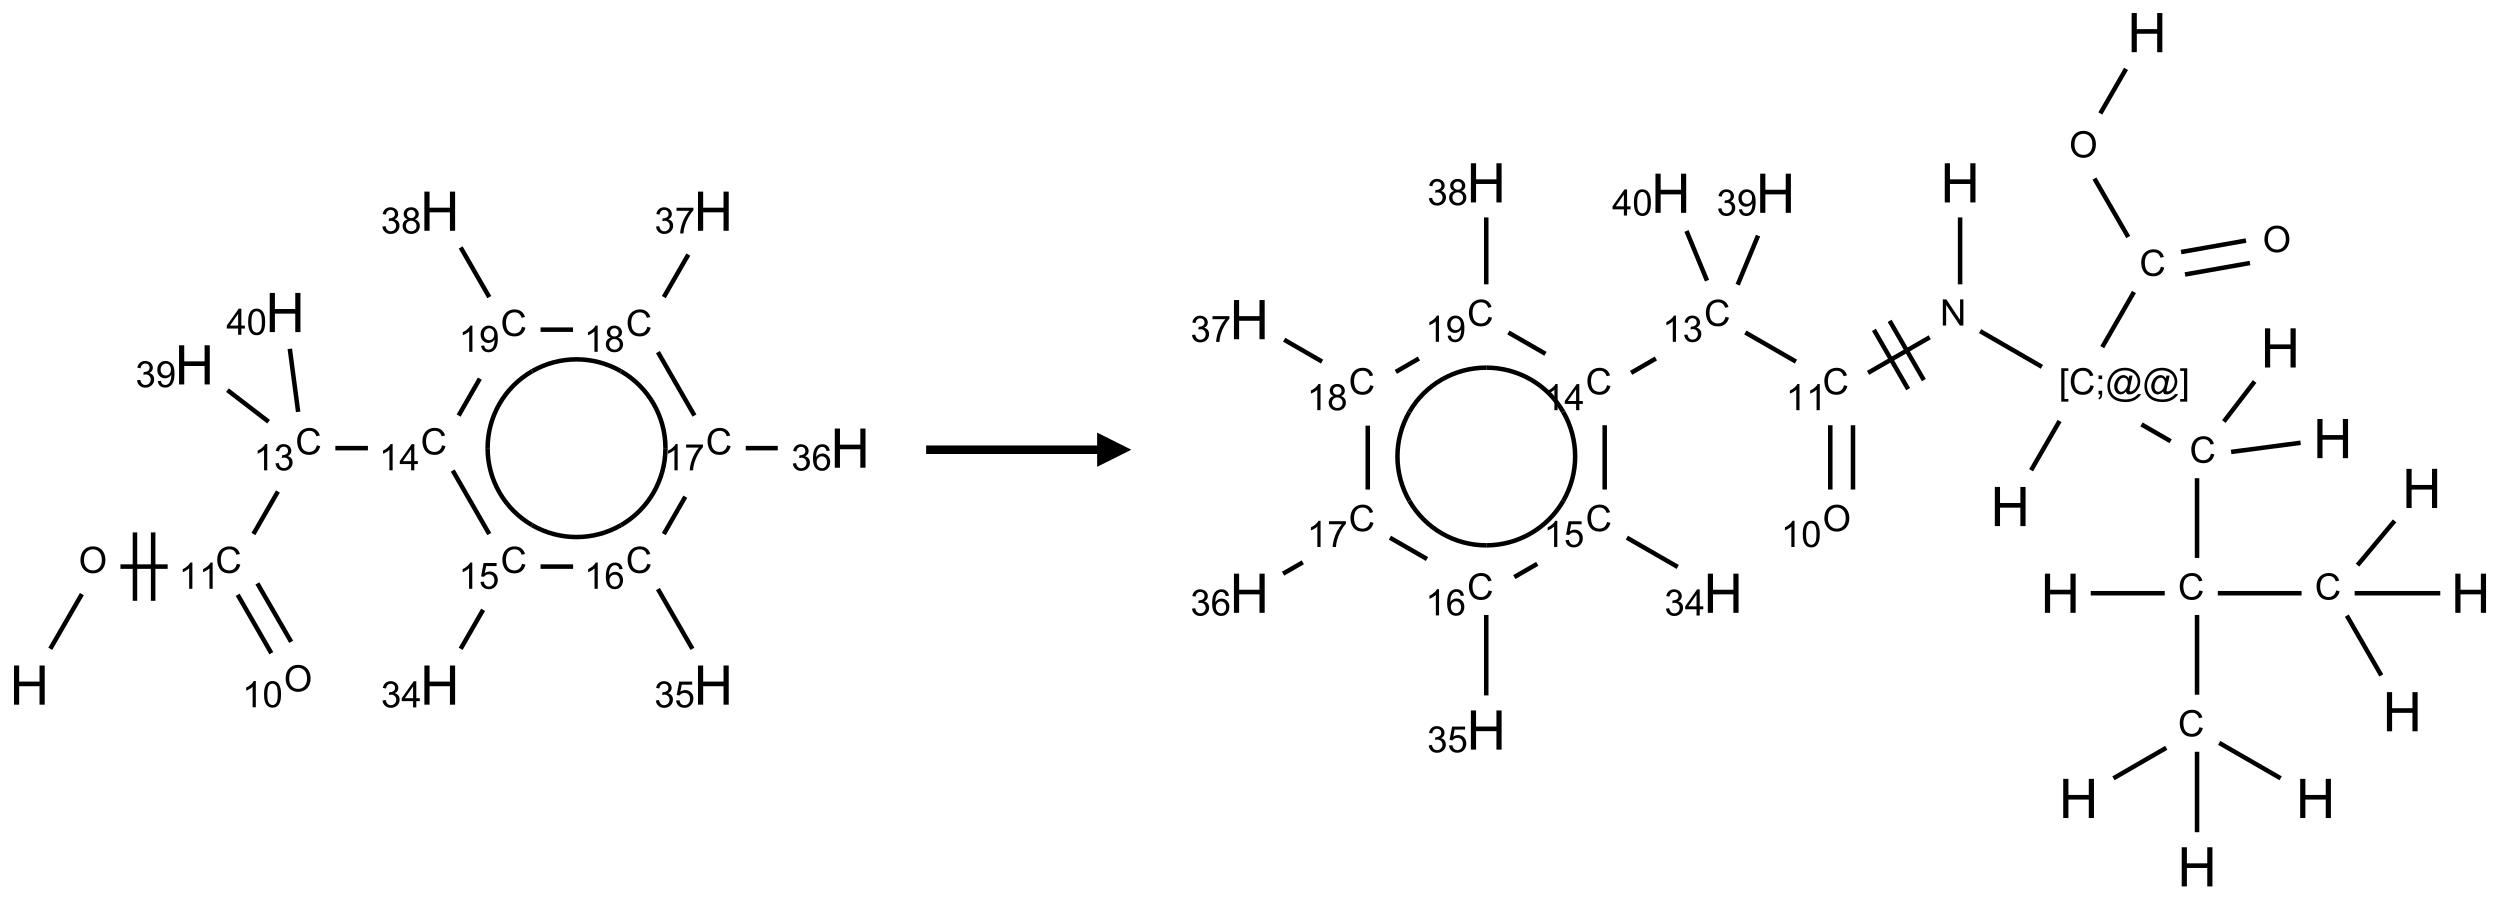 <?xml version="1.0" encoding="UTF-8"?>
<svg xmlns="http://www.w3.org/2000/svg" xmlns:xlink="http://www.w3.org/1999/xlink" width="731" height="263" viewBox="0 0 731 263">
<defs>
<g>
<g id="glyph-0-0">
<path d="M 2 0 L 2 -10 L 10 -10 L 10 0 Z M 2.25 -0.25 L 9.75 -0.25 L 9.75 -9.75 L 2.25 -9.75 Z M 2.25 -0.25 "/>
</g>
<g id="glyph-0-1">
<path d="M 1.281 0 L 1.281 -11.453 L 2.797 -11.453 L 2.797 -6.75 L 8.75 -6.75 L 8.75 -11.453 L 10.266 -11.453 L 10.266 0 L 8.75 0 L 8.75 -5.398 L 2.797 -5.398 L 2.797 0 Z M 1.281 0 "/>
</g>
<g id="glyph-1-0">
<path d="M 1.332 0 L 1.332 -6.668 L 6.668 -6.668 L 6.668 0 Z M 1.5 -0.168 L 6.5 -0.168 L 6.5 -6.5 L 1.5 -6.5 Z M 1.5 -0.168 "/>
</g>
<g id="glyph-1-1">
<path d="M 0.516 -3.719 C 0.516 -4.984 0.855 -5.977 1.535 -6.695 C 2.215 -7.414 3.094 -7.77 4.172 -7.77 C 4.875 -7.77 5.512 -7.602 6.078 -7.266 C 6.645 -6.93 7.074 -6.461 7.371 -5.855 C 7.668 -5.254 7.816 -4.57 7.816 -3.809 C 7.816 -3.035 7.66 -2.34 7.348 -1.73 C 7.035 -1.117 6.594 -0.656 6.02 -0.34 C 5.449 -0.027 4.828 0.129 4.168 0.129 C 3.449 0.129 2.805 -0.043 2.238 -0.391 C 1.672 -0.738 1.246 -1.211 0.953 -1.812 C 0.66 -2.414 0.516 -3.047 0.516 -3.719 Z M 1.559 -3.703 C 1.559 -2.781 1.805 -2.059 2.301 -1.527 C 2.793 -1 3.414 -0.734 4.16 -0.734 C 4.922 -0.734 5.547 -1 6.039 -1.535 C 6.531 -2.07 6.777 -2.828 6.777 -3.812 C 6.777 -4.434 6.672 -4.977 6.461 -5.441 C 6.25 -5.902 5.945 -6.262 5.539 -6.52 C 5.133 -6.773 4.68 -6.902 4.176 -6.902 C 3.461 -6.902 2.848 -6.656 2.332 -6.164 C 1.816 -5.672 1.559 -4.852 1.559 -3.703 Z M 1.559 -3.703 "/>
</g>
<g id="glyph-1-2">
<path d="M 6.27 -2.676 L 7.281 -2.422 C 7.07 -1.594 6.688 -0.961 6.137 -0.523 C 5.586 -0.086 4.914 0.129 4.121 0.129 C 3.297 0.129 2.629 -0.039 2.113 -0.371 C 1.598 -0.707 1.203 -1.191 0.934 -1.828 C 0.664 -2.465 0.531 -3.145 0.531 -3.875 C 0.531 -4.672 0.684 -5.363 0.988 -5.957 C 1.293 -6.547 1.723 -6.996 2.285 -7.305 C 2.844 -7.613 3.461 -7.766 4.137 -7.766 C 4.898 -7.766 5.543 -7.57 6.062 -7.184 C 6.582 -6.793 6.945 -6.246 7.152 -5.543 L 6.156 -5.309 C 5.98 -5.863 5.723 -6.266 5.387 -6.52 C 5.051 -6.773 4.625 -6.902 4.113 -6.902 C 3.527 -6.902 3.039 -6.762 2.645 -6.48 C 2.25 -6.199 1.973 -5.82 1.812 -5.348 C 1.652 -4.871 1.574 -4.383 1.574 -3.879 C 1.574 -3.23 1.668 -2.664 1.855 -2.18 C 2.047 -1.695 2.34 -1.332 2.738 -1.094 C 3.137 -0.855 3.57 -0.734 4.035 -0.734 C 4.602 -0.734 5.082 -0.898 5.473 -1.223 C 5.867 -1.551 6.133 -2.035 6.27 -2.676 Z M 6.27 -2.676 "/>
</g>
<g id="glyph-1-3">
<path d="M 3.973 0 L 3.035 0 L 3.035 -5.973 C 2.809 -5.758 2.516 -5.543 2.148 -5.328 C 1.781 -5.113 1.453 -4.953 1.16 -4.844 L 1.16 -5.75 C 1.684 -5.996 2.145 -6.297 2.535 -6.645 C 2.93 -6.996 3.207 -7.336 3.371 -7.668 L 3.973 -7.668 Z M 3.973 0 "/>
</g>
<g id="glyph-1-4">
<path d="M 0.441 -3.766 C 0.441 -4.668 0.535 -5.395 0.723 -5.945 C 0.906 -6.496 1.184 -6.922 1.551 -7.219 C 1.918 -7.516 2.375 -7.668 2.934 -7.668 C 3.344 -7.668 3.703 -7.586 4.012 -7.418 C 4.32 -7.254 4.574 -7.016 4.777 -6.707 C 4.977 -6.395 5.137 -6.016 5.25 -5.57 C 5.363 -5.125 5.422 -4.523 5.422 -3.766 C 5.422 -2.871 5.328 -2.148 5.145 -1.598 C 4.961 -1.047 4.688 -0.621 4.32 -0.32 C 3.953 -0.02 3.492 0.129 2.934 0.129 C 2.195 0.129 1.617 -0.133 1.199 -0.66 C 0.695 -1.297 0.441 -2.332 0.441 -3.766 Z M 1.406 -3.766 C 1.406 -2.512 1.555 -1.68 1.848 -1.262 C 2.141 -0.848 2.5 -0.641 2.934 -0.641 C 3.363 -0.641 3.727 -0.848 4.02 -1.266 C 4.312 -1.684 4.457 -2.516 4.457 -3.766 C 4.457 -5.023 4.312 -5.859 4.02 -6.27 C 3.727 -6.684 3.359 -6.891 2.922 -6.891 C 2.492 -6.891 2.148 -6.707 1.891 -6.344 C 1.566 -5.879 1.406 -5.02 1.406 -3.766 Z M 1.406 -3.766 "/>
</g>
<g id="glyph-1-5">
<path d="M 0.449 -2.016 L 1.387 -2.141 C 1.492 -1.609 1.676 -1.227 1.934 -0.992 C 2.191 -0.758 2.508 -0.641 2.879 -0.641 C 3.32 -0.641 3.695 -0.793 3.996 -1.098 C 4.301 -1.402 4.453 -1.781 4.453 -2.234 C 4.453 -2.664 4.312 -3.02 4.031 -3.301 C 3.75 -3.578 3.391 -3.719 2.957 -3.719 C 2.781 -3.719 2.562 -3.684 2.297 -3.613 L 2.402 -4.438 C 2.465 -4.43 2.516 -4.426 2.551 -4.426 C 2.949 -4.426 3.312 -4.531 3.629 -4.738 C 3.949 -4.949 4.109 -5.27 4.109 -5.703 C 4.109 -6.047 3.992 -6.332 3.762 -6.559 C 3.527 -6.785 3.227 -6.895 2.859 -6.895 C 2.496 -6.895 2.191 -6.781 1.949 -6.551 C 1.707 -6.324 1.547 -5.98 1.48 -5.52 L 0.543 -5.688 C 0.656 -6.316 0.918 -6.805 1.324 -7.148 C 1.73 -7.492 2.234 -7.668 2.84 -7.668 C 3.254 -7.668 3.641 -7.578 3.988 -7.398 C 4.34 -7.219 4.609 -6.977 4.793 -6.668 C 4.98 -6.359 5.074 -6.031 5.074 -5.684 C 5.074 -5.352 4.984 -5.051 4.809 -4.781 C 4.629 -4.512 4.367 -4.297 4.02 -4.137 C 4.473 -4.031 4.824 -3.816 5.074 -3.488 C 5.324 -3.16 5.449 -2.75 5.449 -2.254 C 5.449 -1.59 5.203 -1.023 4.719 -0.559 C 4.234 -0.098 3.617 0.137 2.875 0.137 C 2.203 0.137 1.648 -0.062 1.207 -0.465 C 0.762 -0.863 0.512 -1.379 0.449 -2.016 Z M 0.449 -2.016 "/>
</g>
<g id="glyph-1-6">
<path d="M 3.449 0 L 3.449 -1.828 L 0.137 -1.828 L 0.137 -2.688 L 3.621 -7.637 L 4.387 -7.637 L 4.387 -2.688 L 5.418 -2.688 L 5.418 -1.828 L 4.387 -1.828 L 4.387 0 Z M 3.449 -2.688 L 3.449 -6.129 L 1.059 -2.688 Z M 3.449 -2.688 "/>
</g>
<g id="glyph-1-7">
<path d="M 0.441 -2 L 1.426 -2.082 C 1.5 -1.605 1.668 -1.242 1.934 -1.004 C 2.199 -0.762 2.52 -0.641 2.895 -0.641 C 3.348 -0.641 3.73 -0.812 4.043 -1.152 C 4.355 -1.492 4.512 -1.941 4.512 -2.504 C 4.512 -3.039 4.359 -3.461 4.059 -3.77 C 3.758 -4.078 3.367 -4.234 2.879 -4.234 C 2.578 -4.234 2.305 -4.164 2.062 -4.027 C 1.82 -3.891 1.629 -3.715 1.488 -3.496 L 0.609 -3.609 L 1.348 -7.531 L 5.145 -7.531 L 5.145 -6.637 L 2.098 -6.637 L 1.688 -4.582 C 2.145 -4.902 2.625 -5.062 3.129 -5.062 C 3.797 -5.062 4.359 -4.832 4.816 -4.371 C 5.277 -3.91 5.504 -3.312 5.504 -2.59 C 5.504 -1.898 5.305 -1.301 4.902 -0.797 C 4.41 -0.18 3.742 0.129 2.895 0.129 C 2.199 0.129 1.633 -0.062 1.195 -0.453 C 0.758 -0.844 0.504 -1.359 0.441 -2 Z M 0.441 -2 "/>
</g>
<g id="glyph-1-8">
<path d="M 5.309 -5.766 L 4.375 -5.691 C 4.293 -6.059 4.172 -6.328 4.02 -6.496 C 3.766 -6.762 3.453 -6.895 3.082 -6.895 C 2.785 -6.895 2.523 -6.812 2.297 -6.645 C 2 -6.43 1.77 -6.117 1.598 -5.703 C 1.43 -5.289 1.34 -4.703 1.332 -3.938 C 1.559 -4.281 1.836 -4.535 2.16 -4.703 C 2.488 -4.871 2.828 -4.953 3.188 -4.953 C 3.812 -4.953 4.344 -4.723 4.785 -4.262 C 5.223 -3.801 5.441 -3.207 5.441 -2.48 C 5.441 -2 5.34 -1.555 5.133 -1.145 C 4.926 -0.73 4.641 -0.418 4.281 -0.199 C 3.922 0.02 3.512 0.129 3.051 0.129 C 2.27 0.129 1.633 -0.156 1.141 -0.73 C 0.648 -1.305 0.402 -2.254 0.402 -3.574 C 0.402 -5.051 0.672 -6.121 1.219 -6.793 C 1.695 -7.375 2.336 -7.668 3.141 -7.668 C 3.742 -7.668 4.234 -7.5 4.617 -7.16 C 5 -6.824 5.23 -6.359 5.309 -5.766 Z M 1.48 -2.473 C 1.48 -2.152 1.547 -1.844 1.684 -1.547 C 1.82 -1.25 2.016 -1.027 2.262 -0.871 C 2.508 -0.719 2.766 -0.641 3.035 -0.641 C 3.434 -0.641 3.773 -0.801 4.059 -1.121 C 4.344 -1.441 4.484 -1.875 4.484 -2.422 C 4.484 -2.949 4.344 -3.367 4.062 -3.668 C 3.781 -3.973 3.426 -4.125 3 -4.125 C 2.578 -4.125 2.219 -3.973 1.922 -3.668 C 1.625 -3.363 1.48 -2.969 1.48 -2.473 Z M 1.48 -2.473 "/>
</g>
<g id="glyph-1-9">
<path d="M 0.504 -6.637 L 0.504 -7.535 L 5.449 -7.535 L 5.449 -6.809 C 4.961 -6.289 4.48 -5.602 4.004 -4.746 C 3.527 -3.887 3.156 -3.004 2.895 -2.098 C 2.707 -1.461 2.59 -0.762 2.535 0 L 1.574 0 C 1.582 -0.602 1.703 -1.328 1.926 -2.176 C 2.152 -3.027 2.477 -3.848 2.898 -4.637 C 3.32 -5.426 3.77 -6.094 4.246 -6.637 Z M 0.504 -6.637 "/>
</g>
<g id="glyph-1-10">
<path d="M 1.887 -4.141 C 1.496 -4.281 1.207 -4.484 1.02 -4.75 C 0.832 -5.016 0.738 -5.328 0.738 -5.699 C 0.738 -6.254 0.938 -6.719 1.34 -7.098 C 1.738 -7.477 2.27 -7.668 2.934 -7.668 C 3.598 -7.668 4.137 -7.473 4.543 -7.086 C 4.949 -6.699 5.152 -6.227 5.152 -5.672 C 5.152 -5.316 5.059 -5.008 4.871 -4.746 C 4.688 -4.484 4.406 -4.281 4.027 -4.141 C 4.496 -3.988 4.852 -3.742 5.098 -3.402 C 5.34 -3.062 5.465 -2.656 5.465 -2.184 C 5.465 -1.531 5.234 -0.98 4.77 -0.535 C 4.309 -0.09 3.703 0.129 2.949 0.129 C 2.195 0.129 1.586 -0.094 1.125 -0.539 C 0.664 -0.984 0.434 -1.543 0.434 -2.207 C 0.434 -2.703 0.559 -3.121 0.809 -3.457 C 1.062 -3.793 1.422 -4.02 1.887 -4.141 Z M 1.699 -5.73 C 1.699 -5.367 1.812 -5.074 2.047 -4.844 C 2.281 -4.613 2.582 -4.5 2.953 -4.5 C 3.312 -4.5 3.609 -4.613 3.84 -4.84 C 4.07 -5.066 4.188 -5.348 4.188 -5.676 C 4.188 -6.02 4.07 -6.309 3.832 -6.543 C 3.594 -6.777 3.297 -6.895 2.941 -6.895 C 2.586 -6.895 2.289 -6.781 2.051 -6.551 C 1.816 -6.324 1.699 -6.047 1.699 -5.73 Z M 1.395 -2.203 C 1.395 -1.938 1.461 -1.676 1.586 -1.426 C 1.711 -1.176 1.902 -0.984 2.152 -0.848 C 2.402 -0.711 2.672 -0.641 2.957 -0.641 C 3.406 -0.641 3.777 -0.785 4.066 -1.074 C 4.359 -1.363 4.504 -1.727 4.504 -2.172 C 4.504 -2.625 4.355 -2.996 4.055 -3.293 C 3.754 -3.586 3.379 -3.734 2.926 -3.734 C 2.484 -3.734 2.121 -3.59 1.832 -3.297 C 1.543 -3.004 1.395 -2.641 1.395 -2.203 Z M 1.395 -2.203 "/>
</g>
<g id="glyph-1-11">
<path d="M 0.582 -1.766 L 1.484 -1.848 C 1.562 -1.426 1.707 -1.117 1.922 -0.926 C 2.137 -0.734 2.414 -0.641 2.75 -0.641 C 3.039 -0.641 3.289 -0.707 3.508 -0.84 C 3.727 -0.973 3.902 -1.148 4.043 -1.367 C 4.18 -1.586 4.297 -1.887 4.391 -2.262 C 4.484 -2.637 4.531 -3.016 4.531 -3.406 C 4.531 -3.449 4.531 -3.512 4.527 -3.594 C 4.34 -3.297 4.082 -3.055 3.758 -2.867 C 3.434 -2.68 3.082 -2.59 2.703 -2.59 C 2.07 -2.59 1.535 -2.816 1.098 -3.277 C 0.66 -3.734 0.441 -4.34 0.441 -5.09 C 0.441 -5.863 0.672 -6.484 1.129 -6.957 C 1.586 -7.43 2.156 -7.668 2.844 -7.668 C 3.34 -7.668 3.793 -7.531 4.207 -7.266 C 4.617 -7 4.93 -6.617 5.145 -6.121 C 5.355 -5.629 5.465 -4.91 5.465 -3.973 C 5.465 -2.996 5.359 -2.223 5.145 -1.645 C 4.934 -1.066 4.617 -0.625 4.199 -0.324 C 3.781 -0.02 3.293 0.129 2.73 0.129 C 2.133 0.129 1.645 -0.035 1.266 -0.367 C 0.887 -0.699 0.66 -1.164 0.582 -1.766 Z M 4.422 -5.137 C 4.422 -5.676 4.277 -6.102 3.992 -6.418 C 3.707 -6.734 3.359 -6.891 2.957 -6.891 C 2.543 -6.891 2.18 -6.719 1.871 -6.379 C 1.562 -6.039 1.406 -5.598 1.406 -5.059 C 1.406 -4.57 1.555 -4.176 1.848 -3.871 C 2.141 -3.566 2.5 -3.418 2.934 -3.418 C 3.367 -3.418 3.723 -3.57 4.004 -3.871 C 4.281 -4.176 4.422 -4.598 4.422 -5.137 Z M 4.422 -5.137 "/>
</g>
<g id="glyph-1-12">
<path d="M 0.723 2.121 L 0.723 -7.637 L 2.793 -7.637 L 2.793 -6.859 L 1.66 -6.859 L 1.66 1.344 L 2.793 1.344 L 2.793 2.121 Z M 0.723 2.121 "/>
</g>
<g id="glyph-1-13">
<path d="M 0.949 -4.465 L 0.949 -5.531 L 2.016 -5.531 L 2.016 -4.465 Z M 0.949 0 L 0.949 -1.066 L 2.016 -1.066 L 2.016 0 C 2.016 0.391 1.945 0.711 1.809 0.949 C 1.668 1.191 1.449 1.379 1.145 1.512 L 0.887 1.109 C 1.082 1.023 1.23 0.895 1.324 0.727 C 1.418 0.559 1.469 0.316 1.48 0 Z M 0.949 0 "/>
</g>
<g id="glyph-1-14">
<path d="M 6.047 -0.848 C 5.82 -0.59 5.57 -0.379 5.289 -0.223 C 5.008 -0.062 4.73 0.016 4.449 0.016 C 4.141 0.016 3.84 -0.074 3.547 -0.254 C 3.254 -0.434 3.02 -0.715 2.836 -1.09 C 2.652 -1.465 2.562 -1.875 2.562 -2.324 C 2.562 -2.875 2.703 -3.43 2.988 -3.98 C 3.27 -4.535 3.621 -4.953 4.043 -5.23 C 4.461 -5.508 4.871 -5.645 5.266 -5.645 C 5.566 -5.645 5.855 -5.566 6.129 -5.41 C 6.402 -5.25 6.641 -5.012 6.84 -4.688 L 7.016 -5.496 L 7.949 -5.496 L 7.199 -2 C 7.094 -1.516 7.043 -1.246 7.043 -1.191 C 7.043 -1.098 7.078 -1.02 7.148 -0.949 C 7.219 -0.883 7.305 -0.848 7.406 -0.848 C 7.59 -0.848 7.832 -0.953 8.129 -1.168 C 8.527 -1.445 8.84 -1.816 9.07 -2.285 C 9.301 -2.75 9.418 -3.234 9.418 -3.73 C 9.418 -4.309 9.27 -4.852 8.973 -5.355 C 8.676 -5.859 8.23 -6.262 7.645 -6.562 C 7.055 -6.863 6.406 -7.016 5.691 -7.016 C 4.879 -7.016 4.137 -6.824 3.465 -6.445 C 2.793 -6.066 2.273 -5.52 1.902 -4.809 C 1.535 -4.098 1.348 -3.34 1.348 -2.527 C 1.348 -1.676 1.535 -0.941 1.902 -0.328 C 2.273 0.285 2.809 0.742 3.508 1.035 C 4.207 1.328 4.984 1.473 5.832 1.473 C 6.742 1.473 7.504 1.32 8.121 1.016 C 8.734 0.711 9.195 0.34 9.5 -0.098 L 10.441 -0.098 C 10.266 0.266 9.961 0.637 9.531 1.016 C 9.102 1.395 8.59 1.695 7.996 1.914 C 7.402 2.133 6.688 2.246 5.848 2.246 C 5.078 2.246 4.367 2.145 3.715 1.949 C 3.066 1.75 2.512 1.453 2.051 1.055 C 1.594 0.656 1.25 0.199 1.016 -0.316 C 0.723 -0.973 0.578 -1.684 0.578 -2.441 C 0.578 -3.289 0.75 -4.098 1.098 -4.863 C 1.523 -5.805 2.125 -6.527 2.902 -7.027 C 3.684 -7.527 4.629 -7.777 5.738 -7.777 C 6.602 -7.777 7.375 -7.602 8.059 -7.246 C 8.746 -6.895 9.285 -6.371 9.684 -5.672 C 10.02 -5.07 10.188 -4.418 10.188 -3.715 C 10.188 -2.707 9.832 -1.812 9.125 -1.031 C 8.492 -0.328 7.801 0.02 7.051 0.02 C 6.812 0.02 6.617 -0.016 6.473 -0.09 C 6.324 -0.16 6.215 -0.266 6.145 -0.402 C 6.102 -0.488 6.066 -0.637 6.047 -0.848 Z M 3.527 -2.262 C 3.527 -1.785 3.641 -1.414 3.863 -1.152 C 4.09 -0.887 4.348 -0.754 4.641 -0.754 C 4.836 -0.754 5.039 -0.812 5.254 -0.93 C 5.469 -1.047 5.676 -1.219 5.871 -1.449 C 6.066 -1.676 6.23 -1.969 6.355 -2.32 C 6.48 -2.672 6.543 -3.027 6.543 -3.379 C 6.543 -3.852 6.426 -4.219 6.191 -4.48 C 5.957 -4.738 5.672 -4.871 5.332 -4.871 C 5.109 -4.871 4.902 -4.812 4.707 -4.699 C 4.512 -4.586 4.32 -4.406 4.137 -4.156 C 3.953 -3.906 3.805 -3.602 3.691 -3.246 C 3.582 -2.887 3.527 -2.559 3.527 -2.262 Z M 3.527 -2.262 "/>
</g>
<g id="glyph-1-15">
<path d="M 2.27 2.121 L 0.203 2.121 L 0.203 1.344 L 1.332 1.344 L 1.332 -6.859 L 0.203 -6.859 L 0.203 -7.637 L 2.27 -7.637 Z M 2.27 2.121 "/>
</g>
<g id="glyph-1-16">
<path d="M 0.812 0 L 0.812 -7.637 L 1.848 -7.637 L 5.859 -1.641 L 5.859 -7.637 L 6.828 -7.637 L 6.828 0 L 5.793 0 L 1.781 -6 L 1.781 0 Z M 0.812 0 "/>
</g>
</g>
</defs>
<path fill="none" stroke-width="0.033" stroke-linecap="butt" stroke-linejoin="miter" stroke="rgb(0%, 0%, 0%)" stroke-opacity="1" stroke-miterlimit="10" d="M 0.153 3.199 L 0.384 2.799 " transform="matrix(40, 0, 0, 40, 8.58, 61.754)"/>
<path fill="none" stroke-width="0.033" stroke-linecap="butt" stroke-linejoin="miter" stroke="rgb(0%, 0%, 0%)" stroke-opacity="1" stroke-miterlimit="10" d="M 0.666 2.598 L 1.011 2.598 " transform="matrix(40, 0, 0, 40, 8.58, 61.754)"/>
<path fill="none" stroke-width="0.033" stroke-linecap="butt" stroke-linejoin="miter" stroke="rgb(0%, 0%, 0%)" stroke-opacity="1" stroke-miterlimit="10" d="M 0.905 2.848 L 0.905 2.348 " transform="matrix(40, 0, 0, 40, 8.58, 61.754)"/>
<path fill="none" stroke-width="0.033" stroke-linecap="butt" stroke-linejoin="miter" stroke="rgb(0%, 0%, 0%)" stroke-opacity="1" stroke-miterlimit="10" d="M 0.772 2.848 L 0.772 2.348 " transform="matrix(40, 0, 0, 40, 8.58, 61.754)"/>
<path fill="none" stroke-width="0.033" stroke-linecap="butt" stroke-linejoin="miter" stroke="rgb(0%, 0%, 0%)" stroke-opacity="1" stroke-miterlimit="10" d="M 1.523 2.804 L 1.769 3.231 " transform="matrix(40, 0, 0, 40, 8.58, 61.754)"/>
<path fill="none" stroke-width="0.033" stroke-linecap="butt" stroke-linejoin="miter" stroke="rgb(0%, 0%, 0%)" stroke-opacity="1" stroke-miterlimit="10" d="M 1.667 2.721 L 1.914 3.148 " transform="matrix(40, 0, 0, 40, 8.58, 61.754)"/>
<path fill="none" stroke-width="0.033" stroke-linecap="butt" stroke-linejoin="miter" stroke="rgb(0%, 0%, 0%)" stroke-opacity="1" stroke-miterlimit="10" d="M 1.638 2.36 L 1.817 2.049 " transform="matrix(40, 0, 0, 40, 8.58, 61.754)"/>
<path fill="none" stroke-width="0.033" stroke-linecap="butt" stroke-linejoin="miter" stroke="rgb(0%, 0%, 0%)" stroke-opacity="1" stroke-miterlimit="10" d="M 2.237 1.732 L 2.475 1.732 " transform="matrix(40, 0, 0, 40, 8.58, 61.754)"/>
<path fill="none" stroke-width="0.033" stroke-linecap="butt" stroke-linejoin="miter" stroke="rgb(0%, 0%, 0%)" stroke-opacity="1" stroke-miterlimit="10" d="M 3.095 1.896 L 3.362 2.36 " transform="matrix(40, 0, 0, 40, 8.58, 61.754)"/>
<path fill="none" stroke-width="0.033" stroke-linecap="butt" stroke-linejoin="miter" stroke="rgb(0%, 0%, 0%)" stroke-opacity="1" stroke-miterlimit="10" d="M 3.317 2.914 L 3.153 3.199 " transform="matrix(40, 0, 0, 40, 8.58, 61.754)"/>
<path fill="none" stroke-width="0.033" stroke-linecap="butt" stroke-linejoin="miter" stroke="rgb(0%, 0%, 0%)" stroke-opacity="1" stroke-miterlimit="10" d="M 3.737 2.598 L 3.975 2.598 " transform="matrix(40, 0, 0, 40, 8.58, 61.754)"/>
<path fill="none" stroke-width="0.033" stroke-linecap="butt" stroke-linejoin="miter" stroke="rgb(0%, 0%, 0%)" stroke-opacity="1" stroke-miterlimit="10" d="M 4.595 2.762 L 4.847 3.199 " transform="matrix(40, 0, 0, 40, 8.58, 61.754)"/>
<path fill="none" stroke-width="0.033" stroke-linecap="butt" stroke-linejoin="miter" stroke="rgb(0%, 0%, 0%)" stroke-opacity="1" stroke-miterlimit="10" d="M 4.638 2.36 L 4.795 2.087 " transform="matrix(40, 0, 0, 40, 8.58, 61.754)"/>
<path fill="none" stroke-width="0.033" stroke-linecap="butt" stroke-linejoin="miter" stroke="rgb(0%, 0%, 0%)" stroke-opacity="1" stroke-miterlimit="10" d="M 5.237 1.732 L 5.471 1.732 " transform="matrix(40, 0, 0, 40, 8.58, 61.754)"/>
<path fill="none" stroke-width="0.033" stroke-linecap="butt" stroke-linejoin="miter" stroke="rgb(0%, 0%, 0%)" stroke-opacity="1" stroke-miterlimit="10" d="M 4.862 1.494 L 4.595 1.03 " transform="matrix(40, 0, 0, 40, 8.58, 61.754)"/>
<path fill="none" stroke-width="0.033" stroke-linecap="butt" stroke-linejoin="miter" stroke="rgb(0%, 0%, 0%)" stroke-opacity="1" stroke-miterlimit="10" d="M 4.638 0.628 L 4.817 0.317 " transform="matrix(40, 0, 0, 40, 8.58, 61.754)"/>
<path fill="none" stroke-width="0.033" stroke-linecap="butt" stroke-linejoin="miter" stroke="rgb(0%, 0%, 0%)" stroke-opacity="1" stroke-miterlimit="10" d="M 3.974 0.866 L 3.737 0.866 " transform="matrix(40, 0, 0, 40, 8.58, 61.754)"/>
<path fill="none" stroke-width="0.033" stroke-linecap="butt" stroke-linejoin="miter" stroke="rgb(0%, 0%, 0%)" stroke-opacity="1" stroke-miterlimit="10" d="M 3.293 1.224 L 3.138 1.494 " transform="matrix(40, 0, 0, 40, 8.58, 61.754)"/>
<path fill="none" stroke-width="0.033" stroke-linecap="butt" stroke-linejoin="miter" stroke="rgb(0%, 0%, 0%)" stroke-opacity="1" stroke-miterlimit="10" d="M 3.362 0.628 L 3.153 0.265 " transform="matrix(40, 0, 0, 40, 8.58, 61.754)"/>
<path fill="none" stroke-width="0.033" stroke-linecap="butt" stroke-linejoin="miter" stroke="rgb(0%, 0%, 0%)" stroke-opacity="1" stroke-miterlimit="10" d="M 1.749 1.539 L 1.448 1.308 " transform="matrix(40, 0, 0, 40, 8.58, 61.754)"/>
<path fill="none" stroke-width="0.033" stroke-linecap="butt" stroke-linejoin="miter" stroke="rgb(0%, 0%, 0%)" stroke-opacity="1" stroke-miterlimit="10" d="M 1.965 1.467 L 1.904 1.006 " transform="matrix(40, 0, 0, 40, 8.58, 61.754)"/>
<path fill="none" stroke-width="0.033" stroke-linecap="butt" stroke-linejoin="miter" stroke="rgb(0%, 0%, 0%)" stroke-opacity="1" stroke-miterlimit="10" d="M 3.675 2.295 C 3.474 2.179 3.35 1.964 3.35 1.732 " transform="matrix(40, 0, 0, 40, 8.58, 61.754)"/>
<path fill="none" stroke-width="0.033" stroke-linecap="butt" stroke-linejoin="miter" stroke="rgb(0%, 0%, 0%)" stroke-opacity="1" stroke-miterlimit="10" d="M 4.325 2.295 C 4.124 2.411 3.876 2.411 3.675 2.295 " transform="matrix(40, 0, 0, 40, 8.58, 61.754)"/>
<path fill="none" stroke-width="0.033" stroke-linecap="butt" stroke-linejoin="miter" stroke="rgb(0%, 0%, 0%)" stroke-opacity="1" stroke-miterlimit="10" d="M 4.65 1.732 C 4.65 1.964 4.526 2.179 4.325 2.295 " transform="matrix(40, 0, 0, 40, 8.58, 61.754)"/>
<path fill="none" stroke-width="0.033" stroke-linecap="butt" stroke-linejoin="miter" stroke="rgb(0%, 0%, 0%)" stroke-opacity="1" stroke-miterlimit="10" d="M 4.325 1.17 C 4.526 1.286 4.65 1.5 4.65 1.732 " transform="matrix(40, 0, 0, 40, 8.58, 61.754)"/>
<path fill="none" stroke-width="0.033" stroke-linecap="butt" stroke-linejoin="miter" stroke="rgb(0%, 0%, 0%)" stroke-opacity="1" stroke-miterlimit="10" d="M 3.675 1.17 C 3.876 1.054 4.124 1.054 4.325 1.17 " transform="matrix(40, 0, 0, 40, 8.58, 61.754)"/>
<path fill="none" stroke-width="0.033" stroke-linecap="butt" stroke-linejoin="miter" stroke="rgb(0%, 0%, 0%)" stroke-opacity="1" stroke-miterlimit="10" d="M 3.35 1.732 C 3.35 1.5 3.474 1.286 3.675 1.17 " transform="matrix(40, 0, 0, 40, 8.58, 61.754)"/>
<g fill="rgb(0%, 0%, 0%)" fill-opacity="1">
<use xlink:href="#glyph-0-1" x="2.809" y="206.047"/>
</g>
<g fill="rgb(0%, 0%, 0%)" fill-opacity="1">
<use xlink:href="#glyph-1-1" x="23.004" y="167.527"/>
</g>
<g fill="rgb(0%, 0%, 0%)" fill-opacity="1">
<use xlink:href="#glyph-1-2" x="62.988" y="167.523"/>
</g>
<g fill="rgb(0%, 0%, 0%)" fill-opacity="1">
<use xlink:href="#glyph-1-3" x="52.277" y="172.156"/>
<use xlink:href="#glyph-1-3" x="58.21" y="172.156"/>
</g>
<g fill="rgb(0%, 0%, 0%)" fill-opacity="1">
<use xlink:href="#glyph-1-1" x="83.004" y="202.168"/>
</g>
<g fill="rgb(0%, 0%, 0%)" fill-opacity="1">
<use xlink:href="#glyph-1-3" x="70.828" y="206.797"/>
<use xlink:href="#glyph-1-4" x="76.76" y="206.797"/>
</g>
<g fill="rgb(0%, 0%, 0%)" fill-opacity="1">
<use xlink:href="#glyph-1-2" x="86.363" y="132.879"/>
</g>
<g fill="rgb(0%, 0%, 0%)" fill-opacity="1">
<use xlink:href="#glyph-1-3" x="74.176" y="137.516"/>
<use xlink:href="#glyph-1-5" x="80.108" y="137.516"/>
</g>
<g fill="rgb(0%, 0%, 0%)" fill-opacity="1">
<use xlink:href="#glyph-1-2" x="122.988" y="132.879"/>
</g>
<g fill="rgb(0%, 0%, 0%)" fill-opacity="1">
<use xlink:href="#glyph-1-3" x="110.832" y="137.516"/>
<use xlink:href="#glyph-1-6" x="116.764" y="137.516"/>
</g>
<g fill="rgb(0%, 0%, 0%)" fill-opacity="1">
<use xlink:href="#glyph-1-2" x="146.363" y="167.523"/>
</g>
<g fill="rgb(0%, 0%, 0%)" fill-opacity="1">
<use xlink:href="#glyph-1-3" x="134.121" y="172.156"/>
<use xlink:href="#glyph-1-7" x="140.053" y="172.156"/>
</g>
<g fill="rgb(0%, 0%, 0%)" fill-opacity="1">
<use xlink:href="#glyph-0-1" x="122.809" y="206.047"/>
</g>
<g fill="rgb(0%, 0%, 0%)" fill-opacity="1">
<use xlink:href="#glyph-1-5" x="111.406" y="206.836"/>
<use xlink:href="#glyph-1-6" x="117.339" y="206.836"/>
</g>
<g fill="rgb(0%, 0%, 0%)" fill-opacity="1">
<use xlink:href="#glyph-1-2" x="182.988" y="167.523"/>
</g>
<g fill="rgb(0%, 0%, 0%)" fill-opacity="1">
<use xlink:href="#glyph-1-3" x="170.809" y="172.156"/>
<use xlink:href="#glyph-1-8" x="176.741" y="172.156"/>
</g>
<g fill="rgb(0%, 0%, 0%)" fill-opacity="1">
<use xlink:href="#glyph-0-1" x="202.809" y="206.047"/>
</g>
<g fill="rgb(0%, 0%, 0%)" fill-opacity="1">
<use xlink:href="#glyph-1-5" x="191.316" y="206.836"/>
<use xlink:href="#glyph-1-7" x="197.249" y="206.836"/>
</g>
<g fill="rgb(0%, 0%, 0%)" fill-opacity="1">
<use xlink:href="#glyph-1-2" x="206.363" y="132.879"/>
</g>
<g fill="rgb(0%, 0%, 0%)" fill-opacity="1">
<use xlink:href="#glyph-1-3" x="194.176" y="137.516"/>
<use xlink:href="#glyph-1-9" x="200.108" y="137.516"/>
</g>
<g fill="rgb(0%, 0%, 0%)" fill-opacity="1">
<use xlink:href="#glyph-0-1" x="242.809" y="136.762"/>
</g>
<g fill="rgb(0%, 0%, 0%)" fill-opacity="1">
<use xlink:href="#glyph-1-5" x="231.379" y="137.555"/>
<use xlink:href="#glyph-1-8" x="237.311" y="137.555"/>
</g>
<g fill="rgb(0%, 0%, 0%)" fill-opacity="1">
<use xlink:href="#glyph-1-2" x="182.988" y="98.238"/>
</g>
<g fill="rgb(0%, 0%, 0%)" fill-opacity="1">
<use xlink:href="#glyph-1-3" x="170.785" y="102.875"/>
<use xlink:href="#glyph-1-10" x="176.717" y="102.875"/>
</g>
<g fill="rgb(0%, 0%, 0%)" fill-opacity="1">
<use xlink:href="#glyph-0-1" x="202.809" y="67.48"/>
</g>
<g fill="rgb(0%, 0%, 0%)" fill-opacity="1">
<use xlink:href="#glyph-1-5" x="191.375" y="68.273"/>
<use xlink:href="#glyph-1-9" x="197.307" y="68.273"/>
</g>
<g fill="rgb(0%, 0%, 0%)" fill-opacity="1">
<use xlink:href="#glyph-1-2" x="146.363" y="98.238"/>
</g>
<g fill="rgb(0%, 0%, 0%)" fill-opacity="1">
<use xlink:href="#glyph-1-3" x="134.16" y="102.875"/>
<use xlink:href="#glyph-1-11" x="140.092" y="102.875"/>
</g>
<g fill="rgb(0%, 0%, 0%)" fill-opacity="1">
<use xlink:href="#glyph-0-1" x="122.809" y="67.48"/>
</g>
<g fill="rgb(0%, 0%, 0%)" fill-opacity="1">
<use xlink:href="#glyph-1-5" x="111.359" y="68.273"/>
<use xlink:href="#glyph-1-10" x="117.292" y="68.273"/>
</g>
<g fill="rgb(0%, 0%, 0%)" fill-opacity="1">
<use xlink:href="#glyph-0-1" x="51.074" y="112.414"/>
</g>
<g fill="rgb(0%, 0%, 0%)" fill-opacity="1">
<use xlink:href="#glyph-1-5" x="39.625" y="113.207"/>
<use xlink:href="#glyph-1-11" x="45.557" y="113.207"/>
</g>
<g fill="rgb(0%, 0%, 0%)" fill-opacity="1">
<use xlink:href="#glyph-0-1" x="77.586" y="97.105"/>
</g>
<g fill="rgb(0%, 0%, 0%)" fill-opacity="1">
<use xlink:href="#glyph-1-6" x="66.18" y="97.898"/>
<use xlink:href="#glyph-1-4" x="72.112" y="97.898"/>
</g>
<path fill-rule="nonzero" fill="rgb(0%, 0%, 0%)" fill-opacity="1" d="M 270.801 132.75 L 320.801 132.75 L 320.801 136.5 L 330.801 131.5 L 320.801 126.5 L 320.801 130.25 L 270.801 130.25 "/>
<path fill="none" stroke-width="0.033" stroke-linecap="butt" stroke-linejoin="miter" stroke="rgb(0%, 0%, 0%)" stroke-opacity="1" stroke-miterlimit="10" d="M 6.409 0.265 L 6.221 0.591 " transform="matrix(40, 0, 0, 40, 365.295, 9.539)"/>
<path fill="none" stroke-width="0.033" stroke-linecap="butt" stroke-linejoin="miter" stroke="rgb(0%, 0%, 0%)" stroke-opacity="1" stroke-miterlimit="10" d="M 6.178 1.067 L 6.425 1.494 " transform="matrix(40, 0, 0, 40, 365.295, 9.539)"/>
<path fill="none" stroke-width="0.033" stroke-linecap="butt" stroke-linejoin="miter" stroke="rgb(0%, 0%, 0%)" stroke-opacity="1" stroke-miterlimit="10" d="M 6.84 1.768 L 7.315 1.684 " transform="matrix(40, 0, 0, 40, 365.295, 9.539)"/>
<path fill="none" stroke-width="0.033" stroke-linecap="butt" stroke-linejoin="miter" stroke="rgb(0%, 0%, 0%)" stroke-opacity="1" stroke-miterlimit="10" d="M 6.811 1.604 L 7.286 1.52 " transform="matrix(40, 0, 0, 40, 365.295, 9.539)"/>
<path fill="none" stroke-width="0.033" stroke-linecap="butt" stroke-linejoin="miter" stroke="rgb(0%, 0%, 0%)" stroke-opacity="1" stroke-miterlimit="10" d="M 6.467 1.896 L 6.235 2.299 " transform="matrix(40, 0, 0, 40, 365.295, 9.539)"/>
<path fill="none" stroke-width="0.033" stroke-linecap="butt" stroke-linejoin="miter" stroke="rgb(0%, 0%, 0%)" stroke-opacity="1" stroke-miterlimit="10" d="M 5.923 2.839 L 5.715 3.199 " transform="matrix(40, 0, 0, 40, 365.295, 9.539)"/>
<path fill="none" stroke-width="0.033" stroke-linecap="butt" stroke-linejoin="miter" stroke="rgb(0%, 0%, 0%)" stroke-opacity="1" stroke-miterlimit="10" d="M 5.794 2.443 L 5.342 2.182 " transform="matrix(40, 0, 0, 40, 365.295, 9.539)"/>
<path fill="none" stroke-width="0.033" stroke-linecap="butt" stroke-linejoin="miter" stroke="rgb(0%, 0%, 0%)" stroke-opacity="1" stroke-miterlimit="10" d="M 5.196 1.84 L 5.196 1.351 " transform="matrix(40, 0, 0, 40, 365.295, 9.539)"/>
<path fill="none" stroke-width="0.033" stroke-linecap="butt" stroke-linejoin="miter" stroke="rgb(0%, 0%, 0%)" stroke-opacity="1" stroke-miterlimit="10" d="M 4.974 2.227 L 4.523 2.487 " transform="matrix(40, 0, 0, 40, 365.295, 9.539)"/>
<path fill="none" stroke-width="0.033" stroke-linecap="butt" stroke-linejoin="miter" stroke="rgb(0%, 0%, 0%)" stroke-opacity="1" stroke-miterlimit="10" d="M 4.566 2.173 L 4.816 2.606 " transform="matrix(40, 0, 0, 40, 365.295, 9.539)"/>
<path fill="none" stroke-width="0.033" stroke-linecap="butt" stroke-linejoin="miter" stroke="rgb(0%, 0%, 0%)" stroke-opacity="1" stroke-miterlimit="10" d="M 4.681 2.107 L 4.931 2.54 " transform="matrix(40, 0, 0, 40, 365.295, 9.539)"/>
<path fill="none" stroke-width="0.033" stroke-linecap="butt" stroke-linejoin="miter" stroke="rgb(0%, 0%, 0%)" stroke-opacity="1" stroke-miterlimit="10" d="M 4.247 2.87 L 4.247 3.34 " transform="matrix(40, 0, 0, 40, 365.295, 9.539)"/>
<path fill="none" stroke-width="0.033" stroke-linecap="butt" stroke-linejoin="miter" stroke="rgb(0%, 0%, 0%)" stroke-opacity="1" stroke-miterlimit="10" d="M 4.413 2.87 L 4.413 3.34 " transform="matrix(40, 0, 0, 40, 365.295, 9.539)"/>
<path fill="none" stroke-width="0.033" stroke-linecap="butt" stroke-linejoin="miter" stroke="rgb(0%, 0%, 0%)" stroke-opacity="1" stroke-miterlimit="10" d="M 3.996 2.405 L 3.626 2.192 " transform="matrix(40, 0, 0, 40, 365.295, 9.539)"/>
<path fill="none" stroke-width="0.033" stroke-linecap="butt" stroke-linejoin="miter" stroke="rgb(0%, 0%, 0%)" stroke-opacity="1" stroke-miterlimit="10" d="M 2.972 2.382 L 2.791 2.487 " transform="matrix(40, 0, 0, 40, 365.295, 9.539)"/>
<path fill="none" stroke-width="0.033" stroke-linecap="butt" stroke-linejoin="miter" stroke="rgb(0%, 0%, 0%)" stroke-opacity="1" stroke-miterlimit="10" d="M 2.598 2.87 L 2.598 3.34 " transform="matrix(40, 0, 0, 40, 365.295, 9.539)"/>
<path fill="none" stroke-width="0.033" stroke-linecap="butt" stroke-linejoin="miter" stroke="rgb(0%, 0%, 0%)" stroke-opacity="1" stroke-miterlimit="10" d="M 2.76 3.692 L 3.132 3.906 " transform="matrix(40, 0, 0, 40, 365.295, 9.539)"/>
<path fill="none" stroke-width="0.033" stroke-linecap="butt" stroke-linejoin="miter" stroke="rgb(0%, 0%, 0%)" stroke-opacity="1" stroke-miterlimit="10" d="M 2.105 3.883 L 1.937 3.98 " transform="matrix(40, 0, 0, 40, 365.295, 9.539)"/>
<path fill="none" stroke-width="0.033" stroke-linecap="butt" stroke-linejoin="miter" stroke="rgb(0%, 0%, 0%)" stroke-opacity="1" stroke-miterlimit="10" d="M 1.732 4.257 L 1.732 4.845 " transform="matrix(40, 0, 0, 40, 365.295, 9.539)"/>
<path fill="none" stroke-width="0.033" stroke-linecap="butt" stroke-linejoin="miter" stroke="rgb(0%, 0%, 0%)" stroke-opacity="1" stroke-miterlimit="10" d="M 1.299 3.848 L 1.028 3.692 " transform="matrix(40, 0, 0, 40, 365.295, 9.539)"/>
<path fill="none" stroke-width="0.033" stroke-linecap="butt" stroke-linejoin="miter" stroke="rgb(0%, 0%, 0%)" stroke-opacity="1" stroke-miterlimit="10" d="M 0.391 3.872 L 0.247 3.955 " transform="matrix(40, 0, 0, 40, 365.295, 9.539)"/>
<path fill="none" stroke-width="0.033" stroke-linecap="butt" stroke-linejoin="miter" stroke="rgb(0%, 0%, 0%)" stroke-opacity="1" stroke-miterlimit="10" d="M 0.866 3.34 L 0.866 2.873 " transform="matrix(40, 0, 0, 40, 365.295, 9.539)"/>
<path fill="none" stroke-width="0.033" stroke-linecap="butt" stroke-linejoin="miter" stroke="rgb(0%, 0%, 0%)" stroke-opacity="1" stroke-miterlimit="10" d="M 0.532 2.405 L 0.255 2.245 " transform="matrix(40, 0, 0, 40, 365.295, 9.539)"/>
<path fill="none" stroke-width="0.033" stroke-linecap="butt" stroke-linejoin="miter" stroke="rgb(0%, 0%, 0%)" stroke-opacity="1" stroke-miterlimit="10" d="M 1.071 2.48 L 1.24 2.382 " transform="matrix(40, 0, 0, 40, 365.295, 9.539)"/>
<path fill="none" stroke-width="0.033" stroke-linecap="butt" stroke-linejoin="miter" stroke="rgb(0%, 0%, 0%)" stroke-opacity="1" stroke-miterlimit="10" d="M 1.894 2.192 L 2.165 2.348 " transform="matrix(40, 0, 0, 40, 365.295, 9.539)"/>
<path fill="none" stroke-width="0.033" stroke-linecap="butt" stroke-linejoin="miter" stroke="rgb(0%, 0%, 0%)" stroke-opacity="1" stroke-miterlimit="10" d="M 1.732 1.84 L 1.732 1.351 " transform="matrix(40, 0, 0, 40, 365.295, 9.539)"/>
<path fill="none" stroke-width="0.033" stroke-linecap="butt" stroke-linejoin="miter" stroke="rgb(0%, 0%, 0%)" stroke-opacity="1" stroke-miterlimit="10" d="M 3.57 1.843 L 3.719 1.484 " transform="matrix(40, 0, 0, 40, 365.295, 9.539)"/>
<path fill="none" stroke-width="0.033" stroke-linecap="butt" stroke-linejoin="miter" stroke="rgb(0%, 0%, 0%)" stroke-opacity="1" stroke-miterlimit="10" d="M 3.346 1.813 L 3.196 1.45 " transform="matrix(40, 0, 0, 40, 365.295, 9.539)"/>
<path fill="none" stroke-width="0.033" stroke-linecap="butt" stroke-linejoin="miter" stroke="rgb(0%, 0%, 0%)" stroke-opacity="1" stroke-miterlimit="10" d="M 6.522 2.864 L 6.735 2.987 " transform="matrix(40, 0, 0, 40, 365.295, 9.539)"/>
<path fill="none" stroke-width="0.033" stroke-linecap="butt" stroke-linejoin="miter" stroke="rgb(0%, 0%, 0%)" stroke-opacity="1" stroke-miterlimit="10" d="M 7.124 2.843 L 7.349 2.55 " transform="matrix(40, 0, 0, 40, 365.295, 9.539)"/>
<path fill="none" stroke-width="0.033" stroke-linecap="butt" stroke-linejoin="miter" stroke="rgb(0%, 0%, 0%)" stroke-opacity="1" stroke-miterlimit="10" d="M 7.177 3.065 L 7.685 2.998 " transform="matrix(40, 0, 0, 40, 365.295, 9.539)"/>
<path fill="none" stroke-width="0.033" stroke-linecap="butt" stroke-linejoin="miter" stroke="rgb(0%, 0%, 0%)" stroke-opacity="1" stroke-miterlimit="10" d="M 6.928 3.257 L 6.928 3.84 " transform="matrix(40, 0, 0, 40, 365.295, 9.539)"/>
<path fill="none" stroke-width="0.033" stroke-linecap="butt" stroke-linejoin="miter" stroke="rgb(0%, 0%, 0%)" stroke-opacity="1" stroke-miterlimit="10" d="M 6.692 4.098 L 6.151 4.098 " transform="matrix(40, 0, 0, 40, 365.295, 9.539)"/>
<path fill="none" stroke-width="0.033" stroke-linecap="butt" stroke-linejoin="miter" stroke="rgb(0%, 0%, 0%)" stroke-opacity="1" stroke-miterlimit="10" d="M 6.928 4.257 L 6.928 4.84 " transform="matrix(40, 0, 0, 40, 365.295, 9.539)"/>
<path fill="none" stroke-width="0.033" stroke-linecap="butt" stroke-linejoin="miter" stroke="rgb(0%, 0%, 0%)" stroke-opacity="1" stroke-miterlimit="10" d="M 7.09 5.192 L 7.539 5.451 " transform="matrix(40, 0, 0, 40, 365.295, 9.539)"/>
<path fill="none" stroke-width="0.033" stroke-linecap="butt" stroke-linejoin="miter" stroke="rgb(0%, 0%, 0%)" stroke-opacity="1" stroke-miterlimit="10" d="M 6.703 5.228 L 6.317 5.451 " transform="matrix(40, 0, 0, 40, 365.295, 9.539)"/>
<path fill="none" stroke-width="0.033" stroke-linecap="butt" stroke-linejoin="miter" stroke="rgb(0%, 0%, 0%)" stroke-opacity="1" stroke-miterlimit="10" d="M 6.928 5.257 L 6.928 5.845 " transform="matrix(40, 0, 0, 40, 365.295, 9.539)"/>
<path fill="none" stroke-width="0.033" stroke-linecap="butt" stroke-linejoin="miter" stroke="rgb(0%, 0%, 0%)" stroke-opacity="1" stroke-miterlimit="10" d="M 7.08 4.098 L 7.692 4.098 " transform="matrix(40, 0, 0, 40, 365.295, 9.539)"/>
<path fill="none" stroke-width="0.033" stroke-linecap="butt" stroke-linejoin="miter" stroke="rgb(0%, 0%, 0%)" stroke-opacity="1" stroke-miterlimit="10" d="M 8.101 3.893 L 8.372 3.569 " transform="matrix(40, 0, 0, 40, 365.295, 9.539)"/>
<path fill="none" stroke-width="0.033" stroke-linecap="butt" stroke-linejoin="miter" stroke="rgb(0%, 0%, 0%)" stroke-opacity="1" stroke-miterlimit="10" d="M 8.023 4.262 L 8.275 4.699 " transform="matrix(40, 0, 0, 40, 365.295, 9.539)"/>
<path fill="none" stroke-width="0.033" stroke-linecap="butt" stroke-linejoin="miter" stroke="rgb(0%, 0%, 0%)" stroke-opacity="1" stroke-miterlimit="10" d="M 8.08 4.098 L 8.706 4.098 " transform="matrix(40, 0, 0, 40, 365.295, 9.539)"/>
<path fill="none" stroke-width="0.033" stroke-linecap="butt" stroke-linejoin="miter" stroke="rgb(0%, 0%, 0%)" stroke-opacity="1" stroke-miterlimit="10" d="M 2.295 2.773 C 2.411 2.974 2.411 3.222 2.295 3.423 " transform="matrix(40, 0, 0, 40, 365.295, 9.539)"/>
<path fill="none" stroke-width="0.033" stroke-linecap="butt" stroke-linejoin="miter" stroke="rgb(0%, 0%, 0%)" stroke-opacity="1" stroke-miterlimit="10" d="M 1.732 2.449 C 1.964 2.449 2.179 2.572 2.295 2.773 " transform="matrix(40, 0, 0, 40, 365.295, 9.539)"/>
<path fill="none" stroke-width="0.033" stroke-linecap="butt" stroke-linejoin="miter" stroke="rgb(0%, 0%, 0%)" stroke-opacity="1" stroke-miterlimit="10" d="M 1.17 2.773 C 1.286 2.572 1.5 2.449 1.732 2.449 " transform="matrix(40, 0, 0, 40, 365.295, 9.539)"/>
<path fill="none" stroke-width="0.033" stroke-linecap="butt" stroke-linejoin="miter" stroke="rgb(0%, 0%, 0%)" stroke-opacity="1" stroke-miterlimit="10" d="M 1.17 3.423 C 1.054 3.222 1.054 2.974 1.17 2.773 " transform="matrix(40, 0, 0, 40, 365.295, 9.539)"/>
<path fill="none" stroke-width="0.033" stroke-linecap="butt" stroke-linejoin="miter" stroke="rgb(0%, 0%, 0%)" stroke-opacity="1" stroke-miterlimit="10" d="M 1.732 3.748 C 1.5 3.748 1.286 3.624 1.17 3.423 " transform="matrix(40, 0, 0, 40, 365.295, 9.539)"/>
<path fill="none" stroke-width="0.033" stroke-linecap="butt" stroke-linejoin="miter" stroke="rgb(0%, 0%, 0%)" stroke-opacity="1" stroke-miterlimit="10" d="M 2.295 3.423 C 2.179 3.624 1.964 3.748 1.732 3.748 " transform="matrix(40, 0, 0, 40, 365.295, 9.539)"/>
<g fill="rgb(0%, 0%, 0%)" fill-opacity="1">
<use xlink:href="#glyph-0-1" x="622.008" y="15.266"/>
</g>
<g fill="rgb(0%, 0%, 0%)" fill-opacity="1">
<use xlink:href="#glyph-1-1" x="605.027" y="46.027"/>
</g>
<g fill="rgb(0%, 0%, 0%)" fill-opacity="1">
<use xlink:href="#glyph-1-2" x="625.562" y="80.664"/>
</g>
<g fill="rgb(0%, 0%, 0%)" fill-opacity="1">
<use xlink:href="#glyph-1-1" x="661.598" y="73.723"/>
</g>
<g fill="rgb(0%, 0%, 0%)" fill-opacity="1">
<use xlink:href="#glyph-1-12" x="601.992" y="115.316"/>
<use xlink:href="#glyph-1-2" x="604.956" y="115.316"/>
<use xlink:href="#glyph-1-13" x="612.659" y="115.316"/>
<use xlink:href="#glyph-1-14" x="615.622" y="115.316"/>
<use xlink:href="#glyph-1-14" x="626.451" y="115.316"/>
<use xlink:href="#glyph-1-15" x="637.279" y="115.316"/>
</g>
<g fill="rgb(0%, 0%, 0%)" fill-opacity="1">
<use xlink:href="#glyph-0-1" x="582.008" y="153.832"/>
</g>
<g fill="rgb(0%, 0%, 0%)" fill-opacity="1">
<use xlink:href="#glyph-1-16" x="567.266" y="95.176"/>
</g>
<g fill="rgb(0%, 0%, 0%)" fill-opacity="1">
<use xlink:href="#glyph-0-1" x="567.367" y="59.191"/>
</g>
<g fill="rgb(0%, 0%, 0%)" fill-opacity="1">
<use xlink:href="#glyph-1-2" x="532.906" y="115.309"/>
</g>
<g fill="rgb(0%, 0%, 0%)" fill-opacity="1">
<use xlink:href="#glyph-1-3" x="522.195" y="119.941"/>
<use xlink:href="#glyph-1-3" x="528.128" y="119.941"/>
</g>
<g fill="rgb(0%, 0%, 0%)" fill-opacity="1">
<use xlink:href="#glyph-1-1" x="532.922" y="155.312"/>
</g>
<g fill="rgb(0%, 0%, 0%)" fill-opacity="1">
<use xlink:href="#glyph-1-3" x="520.75" y="159.941"/>
<use xlink:href="#glyph-1-4" x="526.682" y="159.941"/>
</g>
<g fill="rgb(0%, 0%, 0%)" fill-opacity="1">
<use xlink:href="#glyph-1-2" x="498.266" y="95.309"/>
</g>
<g fill="rgb(0%, 0%, 0%)" fill-opacity="1">
<use xlink:href="#glyph-1-3" x="486.082" y="99.941"/>
<use xlink:href="#glyph-1-5" x="492.014" y="99.941"/>
</g>
<g fill="rgb(0%, 0%, 0%)" fill-opacity="1">
<use xlink:href="#glyph-1-2" x="463.625" y="115.309"/>
</g>
<g fill="rgb(0%, 0%, 0%)" fill-opacity="1">
<use xlink:href="#glyph-1-3" x="451.473" y="119.941"/>
<use xlink:href="#glyph-1-6" x="457.405" y="119.941"/>
</g>
<g fill="rgb(0%, 0%, 0%)" fill-opacity="1">
<use xlink:href="#glyph-1-2" x="463.625" y="155.309"/>
</g>
<g fill="rgb(0%, 0%, 0%)" fill-opacity="1">
<use xlink:href="#glyph-1-3" x="451.383" y="159.941"/>
<use xlink:href="#glyph-1-7" x="457.315" y="159.941"/>
</g>
<g fill="rgb(0%, 0%, 0%)" fill-opacity="1">
<use xlink:href="#glyph-0-1" x="498.086" y="179.191"/>
</g>
<g fill="rgb(0%, 0%, 0%)" fill-opacity="1">
<use xlink:href="#glyph-1-5" x="486.684" y="179.98"/>
<use xlink:href="#glyph-1-6" x="492.616" y="179.98"/>
</g>
<g fill="rgb(0%, 0%, 0%)" fill-opacity="1">
<use xlink:href="#glyph-1-2" x="428.984" y="175.309"/>
</g>
<g fill="rgb(0%, 0%, 0%)" fill-opacity="1">
<use xlink:href="#glyph-1-3" x="416.805" y="179.941"/>
<use xlink:href="#glyph-1-8" x="422.737" y="179.941"/>
</g>
<g fill="rgb(0%, 0%, 0%)" fill-opacity="1">
<use xlink:href="#glyph-0-1" x="428.805" y="219.191"/>
</g>
<g fill="rgb(0%, 0%, 0%)" fill-opacity="1">
<use xlink:href="#glyph-1-5" x="417.312" y="219.98"/>
<use xlink:href="#glyph-1-7" x="423.245" y="219.98"/>
</g>
<g fill="rgb(0%, 0%, 0%)" fill-opacity="1">
<use xlink:href="#glyph-1-2" x="394.344" y="155.309"/>
</g>
<g fill="rgb(0%, 0%, 0%)" fill-opacity="1">
<use xlink:href="#glyph-1-3" x="382.16" y="159.941"/>
<use xlink:href="#glyph-1-9" x="388.092" y="159.941"/>
</g>
<g fill="rgb(0%, 0%, 0%)" fill-opacity="1">
<use xlink:href="#glyph-0-1" x="359.523" y="179.191"/>
</g>
<g fill="rgb(0%, 0%, 0%)" fill-opacity="1">
<use xlink:href="#glyph-1-5" x="348.094" y="179.98"/>
<use xlink:href="#glyph-1-8" x="354.026" y="179.98"/>
</g>
<g fill="rgb(0%, 0%, 0%)" fill-opacity="1">
<use xlink:href="#glyph-1-2" x="394.344" y="115.309"/>
</g>
<g fill="rgb(0%, 0%, 0%)" fill-opacity="1">
<use xlink:href="#glyph-1-3" x="382.145" y="119.941"/>
<use xlink:href="#glyph-1-10" x="388.077" y="119.941"/>
</g>
<g fill="rgb(0%, 0%, 0%)" fill-opacity="1">
<use xlink:href="#glyph-0-1" x="359.523" y="99.191"/>
</g>
<g fill="rgb(0%, 0%, 0%)" fill-opacity="1">
<use xlink:href="#glyph-1-5" x="348.09" y="99.98"/>
<use xlink:href="#glyph-1-9" x="354.022" y="99.98"/>
</g>
<g fill="rgb(0%, 0%, 0%)" fill-opacity="1">
<use xlink:href="#glyph-1-2" x="428.984" y="95.309"/>
</g>
<g fill="rgb(0%, 0%, 0%)" fill-opacity="1">
<use xlink:href="#glyph-1-3" x="416.785" y="99.941"/>
<use xlink:href="#glyph-1-11" x="422.717" y="99.941"/>
</g>
<g fill="rgb(0%, 0%, 0%)" fill-opacity="1">
<use xlink:href="#glyph-0-1" x="428.805" y="59.191"/>
</g>
<g fill="rgb(0%, 0%, 0%)" fill-opacity="1">
<use xlink:href="#glyph-1-5" x="417.355" y="59.98"/>
<use xlink:href="#glyph-1-10" x="423.288" y="59.98"/>
</g>
<g fill="rgb(0%, 0%, 0%)" fill-opacity="1">
<use xlink:href="#glyph-0-1" x="513.395" y="62.234"/>
</g>
<g fill="rgb(0%, 0%, 0%)" fill-opacity="1">
<use xlink:href="#glyph-1-5" x="501.945" y="63.027"/>
<use xlink:href="#glyph-1-11" x="507.878" y="63.027"/>
</g>
<g fill="rgb(0%, 0%, 0%)" fill-opacity="1">
<use xlink:href="#glyph-0-1" x="482.777" y="62.234"/>
</g>
<g fill="rgb(0%, 0%, 0%)" fill-opacity="1">
<use xlink:href="#glyph-1-6" x="471.371" y="63.027"/>
<use xlink:href="#glyph-1-4" x="477.303" y="63.027"/>
</g>
<g fill="rgb(0%, 0%, 0%)" fill-opacity="1">
<use xlink:href="#glyph-1-2" x="640.207" y="135.309"/>
</g>
<g fill="rgb(0%, 0%, 0%)" fill-opacity="1">
<use xlink:href="#glyph-0-1" x="661" y="107.457"/>
</g>
<g fill="rgb(0%, 0%, 0%)" fill-opacity="1">
<use xlink:href="#glyph-0-1" x="676.309" y="133.969"/>
</g>
<g fill="rgb(0%, 0%, 0%)" fill-opacity="1">
<use xlink:href="#glyph-1-2" x="636.832" y="175.309"/>
</g>
<g fill="rgb(0%, 0%, 0%)" fill-opacity="1">
<use xlink:href="#glyph-0-1" x="596.652" y="179.191"/>
</g>
<g fill="rgb(0%, 0%, 0%)" fill-opacity="1">
<use xlink:href="#glyph-1-2" x="636.832" y="215.309"/>
</g>
<g fill="rgb(0%, 0%, 0%)" fill-opacity="1">
<use xlink:href="#glyph-0-1" x="671.293" y="239.191"/>
</g>
<g fill="rgb(0%, 0%, 0%)" fill-opacity="1">
<use xlink:href="#glyph-0-1" x="602.008" y="239.191"/>
</g>
<g fill="rgb(0%, 0%, 0%)" fill-opacity="1">
<use xlink:href="#glyph-0-1" x="636.652" y="259.191"/>
</g>
<g fill="rgb(0%, 0%, 0%)" fill-opacity="1">
<use xlink:href="#glyph-1-2" x="676.832" y="175.309"/>
</g>
<g fill="rgb(0%, 0%, 0%)" fill-opacity="1">
<use xlink:href="#glyph-0-1" x="702.363" y="148.547"/>
</g>
<g fill="rgb(0%, 0%, 0%)" fill-opacity="1">
<use xlink:href="#glyph-0-1" x="696.652" y="213.832"/>
</g>
<g fill="rgb(0%, 0%, 0%)" fill-opacity="1">
<use xlink:href="#glyph-0-1" x="716.652" y="179.191"/>
</g>
</svg>
